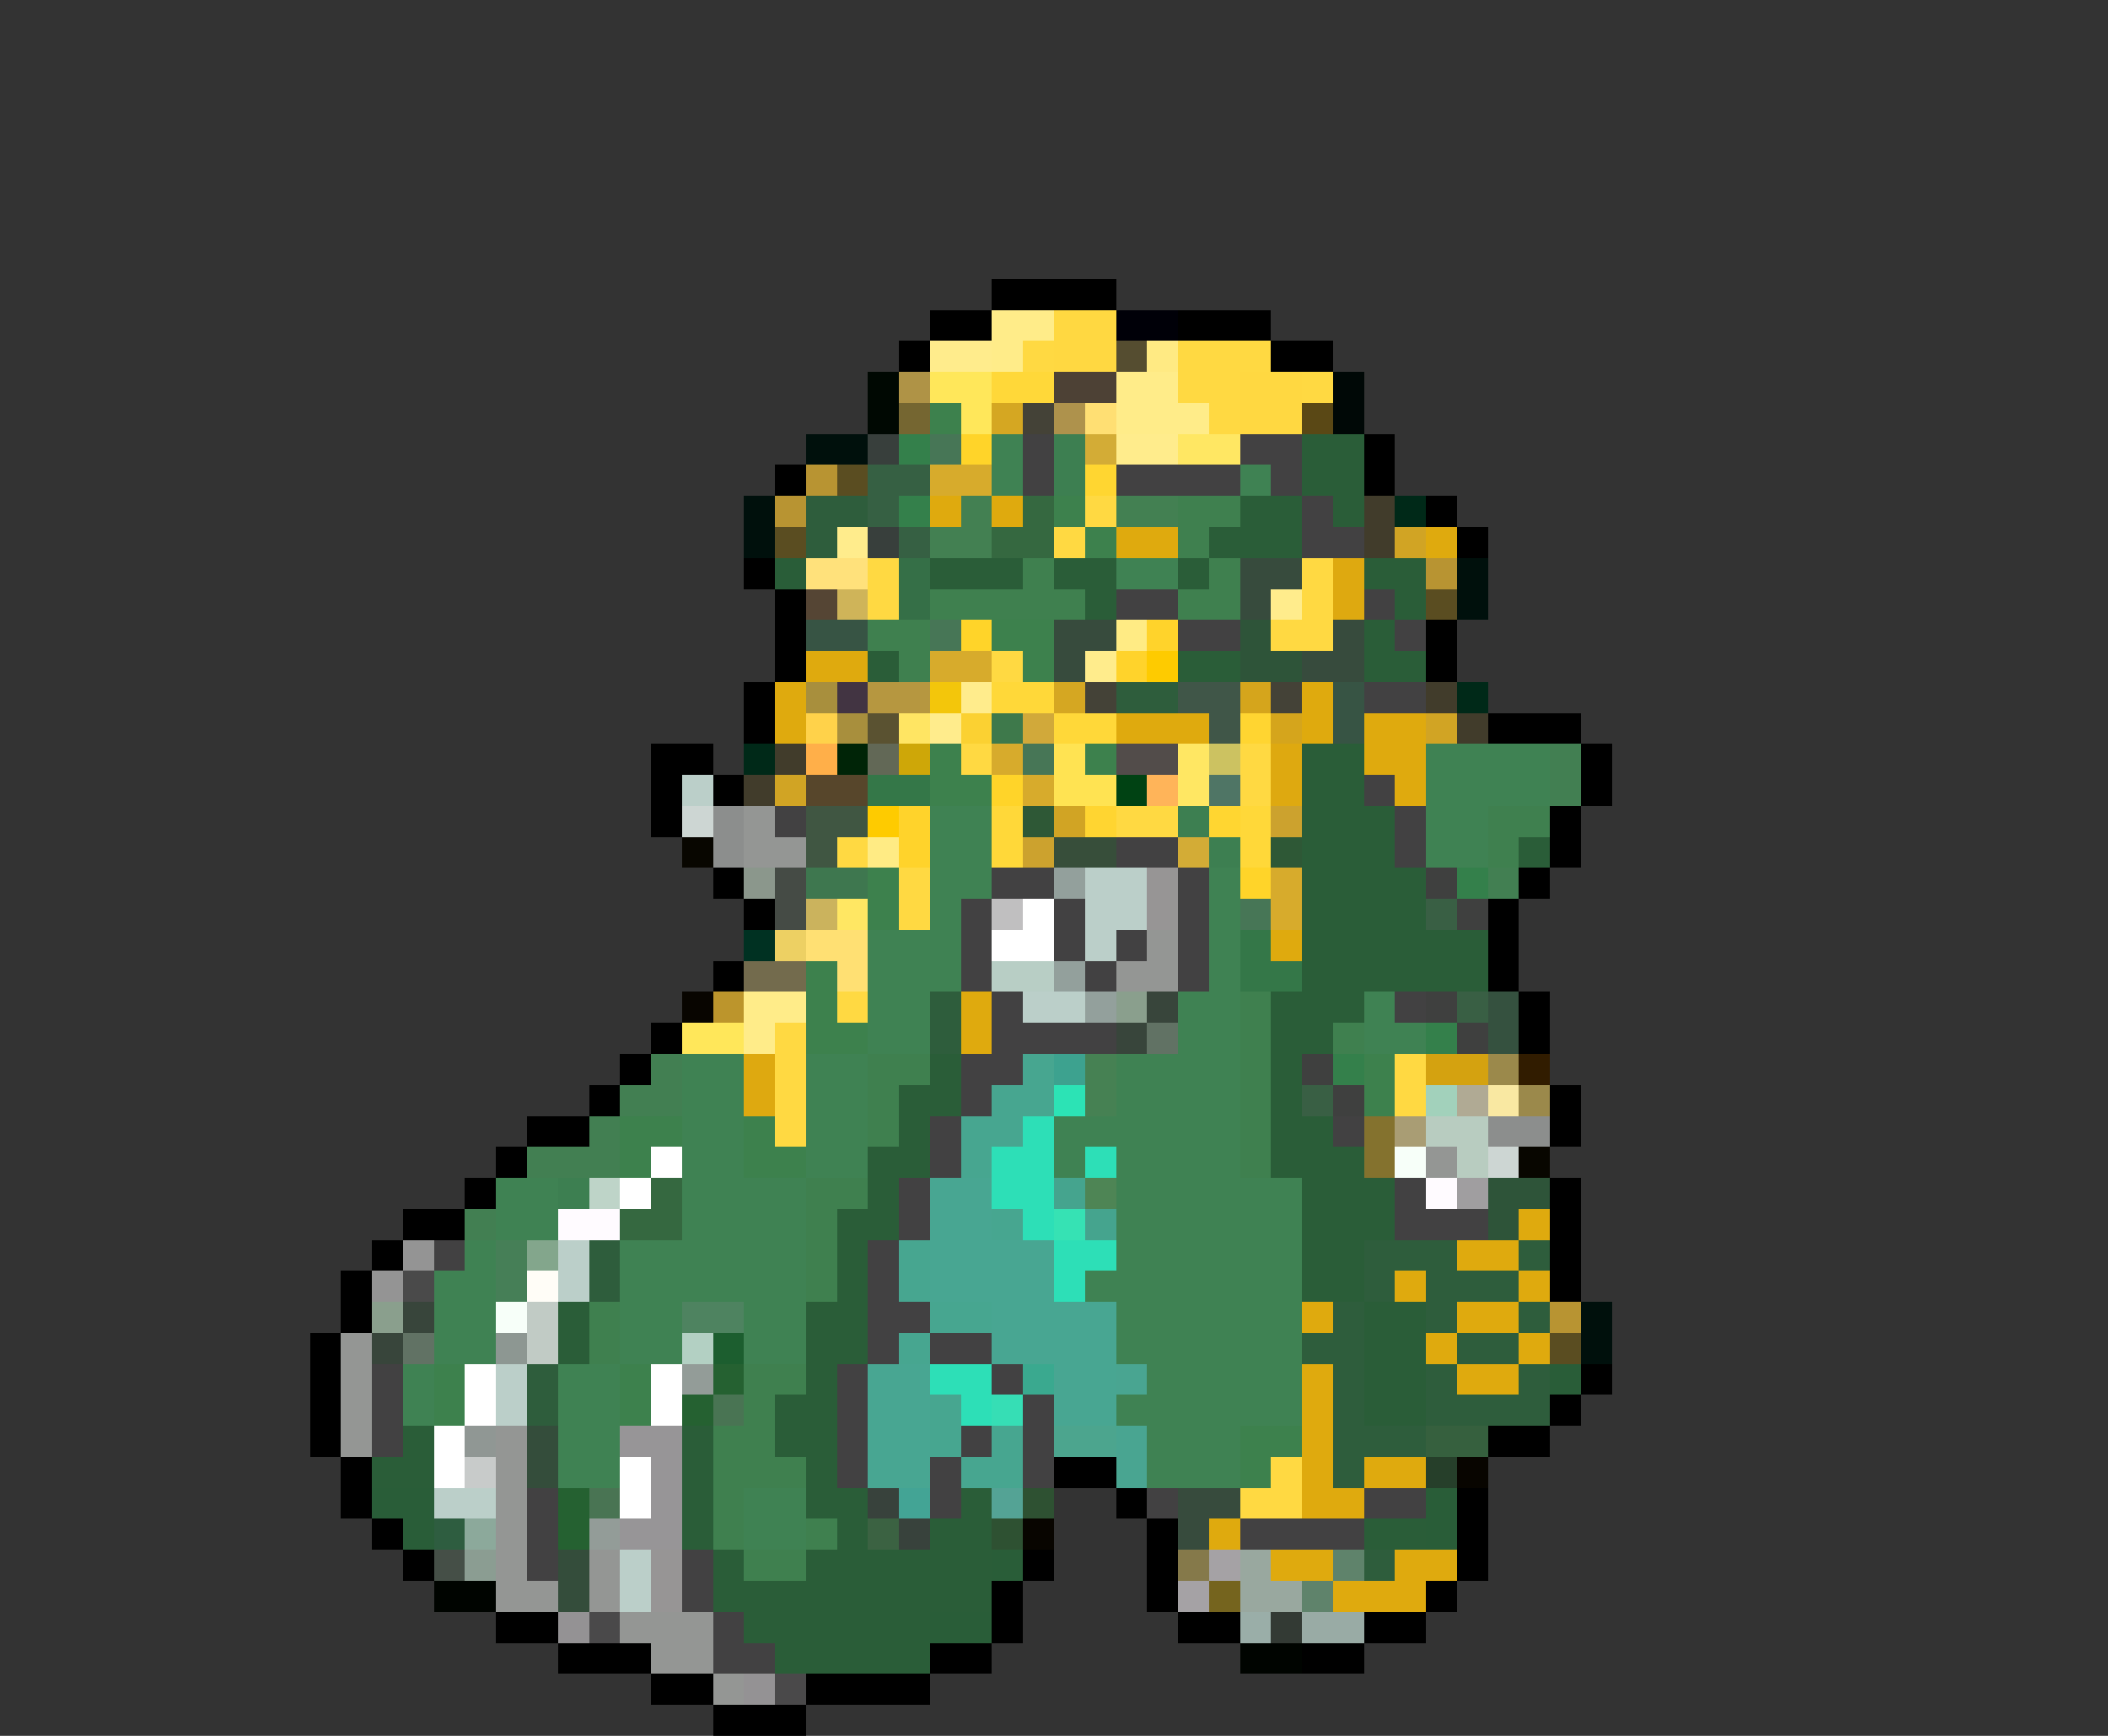 <svg xmlns="http://www.w3.org/2000/svg" viewBox="0 -0.5 68 56" shape-rendering="crispEdges">
<rect x="0" y="-0.5" width="68" height="56" fill="#333333" stroke="none"/>
<path stroke="#000000" d="M32 9h4M30 10h2M38 10h3M29 11h1M41 11h2M44 14h1M25 15h1M44 15h1M46 16h1M47 17h1M24 18h1M25 19h1M25 20h1M46 20h1M25 21h1M46 21h1M24 22h1M24 23h1M48 23h3M21 24h2M51 24h1M21 25h1M23 25h1M51 25h1M21 26h1M50 26h1M50 27h1M23 28h1M49 28h1M24 29h1M48 29h1M48 30h1M23 31h1M48 31h1M49 32h1M21 33h1M49 33h1M20 34h1M19 35h1M50 35h1M17 36h2M50 36h1M16 37h1M15 38h1M50 38h1M13 39h2M50 39h1M12 40h1M50 40h1M11 41h1M50 41h1M11 42h1M10 43h1M10 44h1M51 44h1M10 45h1M50 45h1M10 46h1M48 46h2M11 47h1M34 47h2M11 48h1M36 48h1M47 48h1M12 49h1M37 49h1M47 49h1M13 50h1M33 50h1M37 50h1M47 50h1M32 51h1M37 51h1M46 51h1M16 52h2M32 52h1M38 52h2M44 52h2M18 53h3M30 53h2M42 53h2M21 54h2M26 54h4M23 55h3" />
<path stroke="#ffec89" d="M32 10h2M32 11h1M36 12h2M36 13h3M24 32h2M24 33h1" />
<path stroke="#ffd841" d="M34 10h2M34 11h2M40 12h2M40 13h2" />
<path stroke="#000008" d="M36 10h2" />
<path stroke="#ffec8c" d="M30 11h2M36 14h2M27 17h1M41 19h1M35 21h1M31 22h1M30 23h1" />
<path stroke="#ffd942" d="M33 11h1M38 11h3M38 12h2M42 12h1M39 13h1M35 16h1M34 17h1M28 18h1M42 18h1M28 19h1M42 19h1M41 20h2M32 21h1M31 24h1M40 24h1M40 25h1M36 26h2M27 27h1M29 28h1M29 29h1M27 32h1M25 33h1M25 34h1M45 34h1M25 35h1M45 35h1M25 36h1M41 47h1M40 48h2" />
<path stroke="#554d30" d="M36 11h1" />
<path stroke="#ffea83" d="M37 11h1" />
<path stroke="#000802" d="M28 12h1M28 13h1" />
<path stroke="#af9346" d="M29 12h1" />
<path stroke="#ffe75a" d="M30 12h2M31 13h1M22 33h2" />
<path stroke="#ffd839" d="M32 12h2M32 22h2M34 23h2M32 26h1M40 26h1M32 27h1M40 27h1" />
<path stroke="#4d4135" d="M34 12h2" />
<path stroke="#000806" d="M43 12h1M43 13h1" />
<path stroke="#756631" d="M29 13h1" />
<path stroke="#3d814d" d="M30 13h1M34 16h1M35 17h1M32 20h2M33 21h1M30 24h1M35 24h1M30 25h2M28 28h1M28 29h1M26 31h1M26 32h1M26 33h2M44 34h1M44 35h1M20 36h2M24 36h1M20 37h1M24 37h2M14 44h1M20 44h1M14 45h1M20 45h1M40 46h2M40 47h1" />
<path stroke="#d5a722" d="M32 13h1M34 22h1" />
<path stroke="#444237" d="M33 13h1M35 22h1M41 22h1" />
<path stroke="#ae924c" d="M34 13h1" />
<path stroke="#ffdf73" d="M35 13h1" />
<path stroke="#5a4815" d="M42 13h1" />
<path stroke="#00100c" d="M26 14h2M24 16h1M24 17h1M47 18h1M47 19h1M51 42h1M51 43h1" />
<path stroke="#383f3c" d="M28 14h1M28 17h1" />
<path stroke="#34804b" d="M29 14h1M29 16h1M47 28h1M46 33h1M43 34h1" />
<path stroke="#477656" d="M30 14h1M30 20h1M33 24h1M40 29h1" />
<path stroke="#ffd429" d="M31 14h1M31 20h1M32 25h1M40 28h1" />
<path stroke="#3f8253" d="M32 14h1M32 15h1M40 15h1M36 18h2M46 24h4M46 25h4M30 26h2M46 26h2M30 27h2M46 27h2M30 28h2M39 28h1M30 29h1M39 29h1M28 30h3M39 30h1M28 31h3M39 31h1M28 32h2M38 32h2M44 32h1M28 33h2M38 33h2M44 33h2M22 34h2M26 34h2M36 34h4M22 35h2M26 35h2M36 35h4M22 36h2M26 36h2M34 36h6M22 37h2M26 37h2M34 37h1M36 37h4M16 38h2M22 38h4M36 38h6M16 39h2M22 39h4M36 39h6M15 40h1M20 40h6M36 40h6M14 41h2M20 41h6M35 41h7M14 42h2M20 42h2M24 42h2M36 42h6M14 43h2M20 43h2M24 43h2M36 43h6M13 44h1M18 44h2M37 44h5M13 45h1M18 45h2M36 45h6M18 46h2M37 46h3M18 47h2M37 47h3M24 48h2M24 49h2" />
<path stroke="#424142" d="M33 14h1M40 14h2M33 15h1M36 15h4M41 15h1M42 16h1M42 17h2M36 19h2M44 19h1M38 20h2M45 20h1M44 22h2M44 25h1M25 26h1M45 26h1M36 27h2M45 27h1M32 28h2M38 28h1M31 29h1M34 29h1M38 29h1M31 30h1M34 30h1M36 30h1M38 30h1M31 31h1M35 31h1M38 31h1M32 32h1M45 32h1M32 33h4M31 34h2M31 35h1M30 36h1M43 36h1M30 37h1M29 38h1M45 38h1M29 39h1M45 39h3M14 40h1M28 40h1M28 41h1M28 42h2M28 43h1M30 43h2M12 44h1M27 44h1M32 44h1M12 45h1M27 45h1M33 45h1M12 46h1M27 46h1M31 46h1M33 46h1M27 47h1M30 47h1M33 47h1M17 48h1M30 48h1M37 48h1M44 48h2M17 49h1M40 49h4M17 50h1M22 50h1M22 51h1M23 52h1M23 53h2" />
<path stroke="#3d7f51" d="M34 14h1M34 15h1M38 26h1M39 27h1M18 38h1" />
<path stroke="#d3ac36" d="M35 14h1M38 27h1" />
<path stroke="#ffe763" d="M38 14h2M38 24h1M38 25h1M27 29h1" />
<path stroke="#2a5d38" d="M42 14h2M42 15h2M40 16h2M43 16h1M39 17h3M30 18h3M34 18h2M38 18h1M44 18h2M35 19h1M45 19h1M44 20h1M28 21h1M38 21h2M44 21h2M42 24h2M42 25h2M42 26h3M42 27h3M49 27h1M42 28h4M42 29h4M42 30h6M42 31h6M41 32h3M41 33h2M30 34h1M41 34h1M29 35h2M41 35h1M29 36h1M41 36h2M28 37h2M41 37h3M28 38h1M42 38h3M27 39h2M42 39h3M27 40h1M42 40h2M27 41h1M42 41h2M18 42h1M26 42h2M44 42h2M18 43h1M26 43h2M44 43h2M26 44h1M44 44h2M25 45h2M44 45h2M13 46h1M22 46h1M25 46h2M12 47h2M22 47h1M26 47h1M22 48h1M26 48h2M31 48h1M22 49h1M27 49h1M30 49h2M44 49h2M23 50h1M26 50h6M23 51h9M24 52h6M25 53h5" />
<path stroke="#b89432" d="M26 15h1M25 16h1M46 18h1M50 42h1" />
<path stroke="#5a4d21" d="M27 15h1M25 17h1M46 19h1M50 43h1" />
<path stroke="#366043" d="M28 15h2M28 16h1M29 17h1" />
<path stroke="#d7ab2c" d="M30 15h2M30 21h2M32 24h1M33 25h1M41 28h1M41 29h1" />
<path stroke="#ffd631" d="M35 15h1M39 26h1" />
<path stroke="#2e5d3c" d="M26 16h2M26 17h1M36 22h2M30 32h1M30 33h1M19 40h1M44 40h3M49 40h1M19 41h1M44 41h1M46 41h3M43 42h1M46 42h1M49 42h1M42 43h2M47 43h2M17 44h1M43 44h1M46 44h1M49 44h1M17 45h1M43 45h1M46 45h4M43 46h3M43 47h1M44 50h1" />
<path stroke="#dfaa0e" d="M30 16h1M32 16h1M36 17h2M46 17h1M26 21h2M25 22h1M42 22h1M25 23h1M36 23h3M42 23h1M44 23h2M44 24h2M45 25h1M41 30h1M31 32h1M31 33h1M49 39h1M47 40h2M45 41h1M49 41h1M42 42h1M47 42h2M46 43h1M49 43h1M42 44h1M47 44h2M42 45h1M42 46h1M42 47h1M44 47h2M42 48h2M39 49h1M41 50h2M45 50h2M43 51h3" />
<path stroke="#438052" d="M31 16h1M36 16h2M30 17h2" />
<path stroke="#356840" d="M33 16h1M32 17h2M21 38h1M20 39h2" />
<path stroke="#3f804f" d="M38 16h2M38 17h1M33 18h1M39 18h1M30 19h5M38 19h2M28 20h2M29 21h1M48 26h2M48 27h1M40 32h1M40 33h1M43 33h1M28 34h2M40 34h1M28 35h1M40 35h1M28 36h1M40 36h1M40 37h1M26 38h2M26 39h1M26 40h1M26 41h1M19 42h1M19 43h1M24 44h2M24 45h1M23 46h2M23 47h3M23 48h1M23 49h1M26 49h1M24 50h2" />
<path stroke="#413c2b" d="M44 16h1M44 17h1M46 22h1M47 23h1M25 24h1M24 25h1" />
<path stroke="#002918" d="M45 16h1M47 22h1M24 24h1" />
<path stroke="#d1a424" d="M45 17h1M46 23h1M25 25h1M34 26h1" />
<path stroke="#295d38" d="M25 18h1M50 44h1M12 48h2M46 48h1M13 49h1M46 49h1M32 50h1M30 52h2" />
<path stroke="#ffe17b" d="M26 18h2" />
<path stroke="#356f47" d="M29 18h1M29 19h1" />
<path stroke="#374b3d" d="M40 18h2M40 19h1M34 20h2M43 20h1M34 21h1M42 21h2M38 48h2M38 49h1" />
<path stroke="#dea910" d="M43 18h1M43 19h1M41 24h1M41 25h1M24 34h1M24 35h1" />
<path stroke="#554534" d="M26 19h1" />
<path stroke="#cfb459" d="M27 19h1" />
<path stroke="#375444" d="M26 20h2M43 22h1M43 23h1" />
<path stroke="#ffeb84" d="M36 20h1M28 27h1" />
<path stroke="#ffd32b" d="M37 20h1M36 21h1M29 26h1M29 27h1" />
<path stroke="#2e5439" d="M40 20h1M40 21h2M48 38h2M48 39h1" />
<path stroke="#fecb00" d="M37 21h1M28 26h1" />
<path stroke="#a88f3d" d="M26 22h1M27 23h1" />
<path stroke="#423442" d="M27 22h1" />
<path stroke="#b69740" d="M28 22h2" />
<path stroke="#f3c60b" d="M30 22h1" />
<path stroke="#405648" d="M38 22h2M39 23h1" />
<path stroke="#d5a51c" d="M40 22h1M41 23h1" />
<path stroke="#ffd24a" d="M26 23h1" />
<path stroke="#5a5231" d="M28 23h1" />
<path stroke="#ffe563" d="M29 23h1" />
<path stroke="#fbd132" d="M31 23h1" />
<path stroke="#3e794b" d="M32 23h1" />
<path stroke="#d1a93a" d="M33 23h1" />
<path stroke="#ffd531" d="M40 23h1M35 26h1" />
<path stroke="#ffaf49" d="M26 24h1" />
<path stroke="#002407" d="M27 24h1" />
<path stroke="#626856" d="M28 24h1" />
<path stroke="#cea708" d="M29 24h1" />
<path stroke="#ffe352" d="M34 24h1M34 25h2" />
<path stroke="#524c4a" d="M36 24h2" />
<path stroke="#ccc261" d="M39 24h1" />
<path stroke="#427f52" d="M50 24h1M50 25h1M48 28h1M21 34h1M20 35h2M19 36h1M17 37h3M15 39h1" />
<path stroke="#bbcfc9" d="M22 25h1M35 28h2M35 29h2M35 30h1M33 32h2M18 40h1M18 41h1M16 44h1M16 45h1M14 48h2M20 50h1M20 51h1" />
<path stroke="#57462b" d="M26 25h2" />
<path stroke="#347748" d="M28 25h2M40 30h1M40 31h2" />
<path stroke="#004213" d="M36 25h1" />
<path stroke="#ffb459" d="M37 25h1" />
<path stroke="#4f7565" d="M39 25h1" />
<path stroke="#cdd6d3" d="M22 26h1M48 37h1" />
<path stroke="#8c8e8d" d="M23 26h1M23 27h1M48 36h2" />
<path stroke="#949694" d="M24 26h1M24 27h2M37 30h1M36 31h2M46 37h1M11 43h1M11 44h1M11 45h1M11 46h1M16 46h1M16 47h1M16 48h1M16 49h1M16 50h1M19 50h1M16 51h2M19 51h1M20 52h3M21 53h2M23 54h1" />
<path stroke="#405642" d="M26 26h2M26 27h1" />
<path stroke="#2e5836" d="M33 26h1M41 27h1" />
<path stroke="#cca22e" d="M41 26h1M33 27h1" />
<path stroke="#080600" d="M22 27h1M49 37h1" />
<path stroke="#374e3a" d="M34 27h2" />
<path stroke="#8b978c" d="M24 28h1" />
<path stroke="#454b45" d="M25 28h1M25 29h1" />
<path stroke="#3e774f" d="M26 28h2" />
<path stroke="#93a09c" d="M34 28h1M34 31h1M35 32h1" />
<path stroke="#979595" d="M37 28h1M37 29h1M21 50h1M21 51h1" />
<path stroke="#3f403f" d="M46 28h1M47 29h1M46 32h1M47 33h1M42 34h1M43 35h1" />
<path stroke="#cbb35d" d="M26 29h1" />
<path stroke="#c0bfc0" d="M32 29h1" />
<path stroke="#ffffff" d="M33 29h1M32 30h2M21 37h1M20 38h1M15 44h1M21 44h1M15 45h1M21 45h1M14 46h1M14 47h1M20 47h1M20 48h1" />
<path stroke="#395f44" d="M46 29h1M47 32h1M42 35h1" />
<path stroke="#003122" d="M24 30h1" />
<path stroke="#edd063" d="M25 30h1" />
<path stroke="#ffe073" d="M26 30h2M27 31h1" />
<path stroke="#736b4d" d="M24 31h2" />
<path stroke="#b8cec5" d="M32 31h2" />
<path stroke="#080500" d="M22 32h1M47 47h1M33 49h1" />
<path stroke="#bc952c" d="M23 32h1" />
<path stroke="#8a9f8d" d="M36 32h1M12 42h1" />
<path stroke="#38453b" d="M37 32h1M36 33h1M13 42h1M12 43h1" />
<path stroke="#35513f" d="M48 32h1M48 33h1" />
<path stroke="#617264" d="M37 33h1M13 43h1" />
<path stroke="#47a690" d="M33 34h1M32 35h2M31 36h2M31 37h1M32 39h1M29 40h1M29 41h1M30 42h2M29 43h1M30 45h1M30 46h1M32 46h1M31 47h2" />
<path stroke="#3da28f" d="M34 34h1" />
<path stroke="#468153" d="M35 34h1M35 35h1" />
<path stroke="#d4a210" d="M46 34h2" />
<path stroke="#9b894b" d="M48 34h1M49 35h1" />
<path stroke="#311c00" d="M49 34h1" />
<path stroke="#2ce3b5" d="M34 35h1" />
<path stroke="#a2d1bb" d="M46 35h1" />
<path stroke="#b0aa94" d="M47 35h1" />
<path stroke="#f9e8a2" d="M48 35h1" />
<path stroke="#2ddfb7" d="M33 36h1M32 37h2M35 37h1M32 38h2M33 39h1M34 40h2M34 41h1M30 44h2M31 45h1" />
<path stroke="#84722e" d="M44 36h1M44 37h1" />
<path stroke="#a99d74" d="M45 36h1" />
<path stroke="#b8ccc0" d="M46 36h2M47 37h1" />
<path stroke="#f7fff9" d="M45 37h1M16 42h1" />
<path stroke="#bed4c8" d="M19 38h1" />
<path stroke="#48a692" d="M30 38h2M30 39h2M30 40h4M30 41h4M32 42h4M32 43h4M28 44h2M34 44h2M28 45h2M34 45h2M28 46h2M28 47h2" />
<path stroke="#45a48e" d="M34 38h1M35 39h1" />
<path stroke="#4e8555" d="M35 38h1" />
<path stroke="#fffbff" d="M46 38h1M18 39h2" />
<path stroke="#a09ea0" d="M47 38h1" />
<path stroke="#36e2b4" d="M34 39h1" />
<path stroke="#949494" d="M13 40h1M12 41h1" />
<path stroke="#467f57" d="M16 40h1M16 41h1" />
<path stroke="#83a68c" d="M17 40h1" />
<path stroke="#4a4a4a" d="M13 41h1" />
<path stroke="#fffdf7" d="M17 41h1" />
<path stroke="#c1cbc5" d="M17 42h1M17 43h1" />
<path stroke="#4e8360" d="M22 42h2" />
<path stroke="#8d9792" d="M16 43h1" />
<path stroke="#b3d0c3" d="M22 43h1" />
<path stroke="#1c5e2f" d="M23 43h1" />
<path stroke="#939c98" d="M22 44h1M19 49h1" />
<path stroke="#256131" d="M23 44h1M22 45h1M18 48h1M18 49h1" />
<path stroke="#3aa98f" d="M33 44h1" />
<path stroke="#49a591" d="M36 44h1M36 46h1M36 47h1" />
<path stroke="#497453" d="M23 45h1M19 48h1" />
<path stroke="#36deb5" d="M32 45h1" />
<path stroke="#909794" d="M15 46h1" />
<path stroke="#344d3b" d="M17 46h1M17 47h1M18 50h1M18 51h1" />
<path stroke="#979597" d="M20 46h2M21 47h1M21 48h1M20 49h2" />
<path stroke="#4ca58e" d="M34 46h2" />
<path stroke="#36603e" d="M46 46h2" />
<path stroke="#c8cbca" d="M15 47h1" />
<path stroke="#263f2a" d="M46 47h1" />
<path stroke="#38423c" d="M28 48h1M29 49h1" />
<path stroke="#43a495" d="M29 48h1" />
<path stroke="#54a395" d="M32 48h1" />
<path stroke="#2e5132" d="M33 48h1M32 49h1" />
<path stroke="#2e5d40" d="M14 49h1" />
<path stroke="#8ca99b" d="M15 49h1" />
<path stroke="#3b6242" d="M28 49h1" />
<path stroke="#454f47" d="M14 50h1" />
<path stroke="#8b9d92" d="M15 50h1" />
<path stroke="#85794a" d="M38 50h1" />
<path stroke="#a5a2a5" d="M39 50h1M38 51h1" />
<path stroke="#99a89f" d="M40 50h1M40 51h2" />
<path stroke="#5f836b" d="M43 50h1M42 51h1" />
<path stroke="#000400" d="M14 51h2M40 53h2" />
<path stroke="#75641e" d="M39 51h1" />
<path stroke="#949294" d="M18 52h1M24 54h1" />
<path stroke="#4a494a" d="M19 52h1M25 54h1" />
<path stroke="#9aaea8" d="M40 52h1" />
<path stroke="#333a34" d="M41 52h1" />
<path stroke="#99aba5" d="M42 52h2" />
</svg>